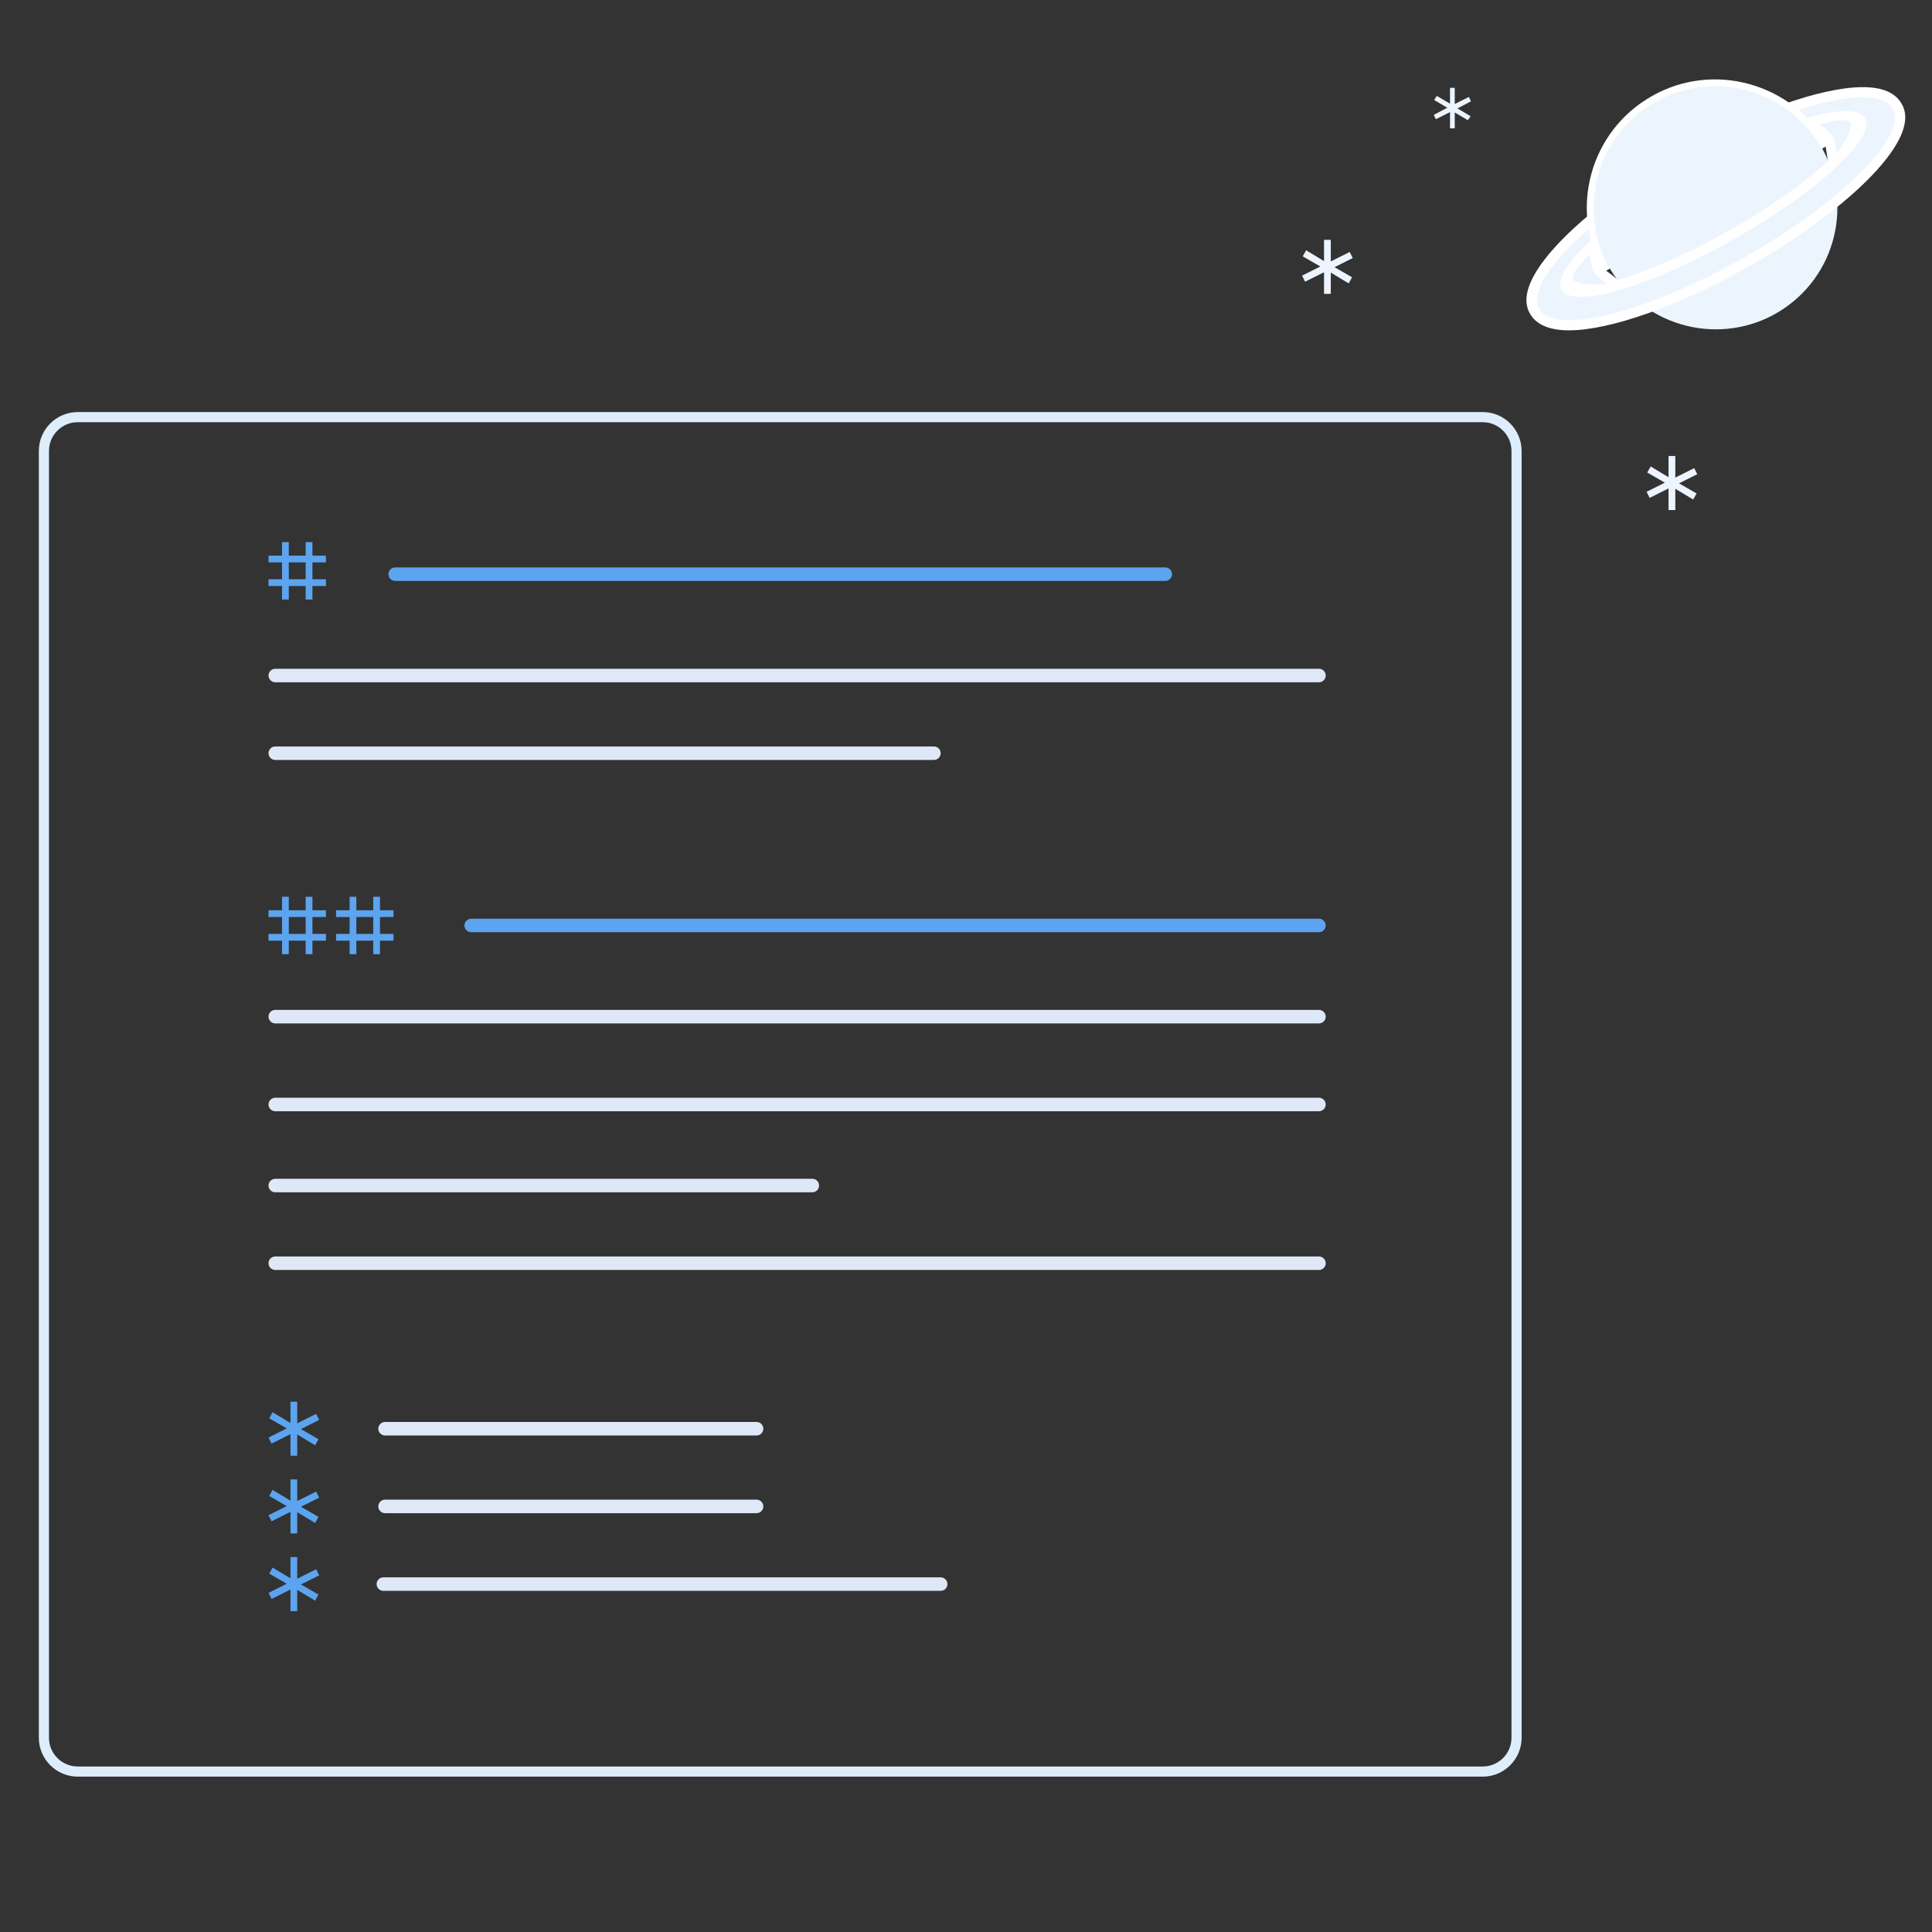 <svg xmlns="http://www.w3.org/2000/svg" viewBox="0 0 572 572"><rect x="0" y="0" width="572" height="572" fill="#333333" stroke="none"/><style>.st1{fill:#5ca4ef}.st2{fill:#dfe8f7}.st6{fill:#ecf5fe}</style><g id="Layer_2"><path d="M439 524.5H23c-5.5 0-10-4.5-10-10v-381c0-5.5 4.5-10 10-10h416c5.5 0 10 4.5 10 10v381c0 5.5-4.5 10-10 10z" fill="none" stroke="#deedfc" stroke-width="3" stroke-linecap="round" stroke-miterlimit="10"/><path class="st1" d="M345 172H117c-1.1 0-2-.9-2-2s.9-2 2-2h228c1.1 0 2 .9 2 2s-.9 2-2 2zM390.5 276h-251c-1.1 0-2-.9-2-2s.9-2 2-2h251c1.1 0 2 .9 2 2s-.9 2-2 2z"/><path class="st2" d="M390.5 202h-309c-1.1 0-2-.9-2-2s.9-2 2-2h309c1.1 0 2 .9 2 2s-.9 2-2 2zM390.5 303h-309c-1.1 0-2-.9-2-2s.9-2 2-2h309c1.1 0 2 .9 2 2s-.9 2-2 2zM390.5 329h-309c-1.1 0-2-.9-2-2s.9-2 2-2h309c1.1 0 2 .9 2 2s-.9 2-2 2zM390.5 376h-309c-1.1 0-2-.9-2-2s.9-2 2-2h309c1.1 0 2 .9 2 2s-.9 2-2 2zM240.5 353h-159c-1.1 0-2-.9-2-2s.9-2 2-2h159c1.1 0 2 .9 2 2s-.9 2-2 2zM224 425H114c-1.1 0-2-.9-2-2s.9-2 2-2h110c1.1 0 2 .9 2 2s-.9 2-2 2zM224 448H114c-1.1 0-2-.9-2-2s.9-2 2-2h110c1.1 0 2 .9 2 2s-.9 2-2 2zM278.5 471h-165c-1.1 0-2-.9-2-2s.9-2 2-2h165c1.1 0 2 .9 2 2s-.9 2-2 2zM276.5 225h-195c-1.1 0-2-.9-2-2s.9-2 2-2h195c1.1 0 2 .9 2 2s-.9 2-2 2z"/></g><g id="Layer_4"><path class="st1" d="M94.5 420.4l-.9-1.8-5.6 2.8V415h-2v6.3l-5.3-3.2-1 1.8 5.2 3-5.4 2.7.9 1.8 5.6-2.8v6.4h2v-6.3l5.3 3.2 1-1.8-5.2-3zM94.5 443.4l-.9-1.8-5.6 2.8V438h-2v6.3l-5.3-3.2-1 1.8 5.2 3-5.4 2.7.9 1.8 5.6-2.8v6.4h2v-6.3l5.3 3.2 1-1.8-5.2-3zM94.5 466.4l-.9-1.8-5.6 2.8V461h-2v6.3l-5.3-3.2-1 1.8 5.2 3-5.4 2.7.9 1.8 5.6-2.8v6.4h2v-6.3l5.3 3.2 1-1.8-5.2-3z"/><path class="st6" d="M502.5 140.4l-.9-1.8-5.6 2.8V135h-2v6.3l-5.3-3.2-1 1.8 5.2 3-5.4 2.7.9 1.8 5.6-2.8v6.4h2v-6.3l5.3 3.2 1-1.8-5.2-3zM400.5 76.4l-.9-1.8-5.6 2.8V71h-2v6.3l-5.3-3.2-1 1.8 5.2 3-5.4 2.7.9 1.8 5.6-2.8V87h2v-6.3l5.3 3.2 1-1.8-5.2-3zM435.5 30l-.6-1.3-4.2 2.1V26h-1.4v4.7l-3.9-2.3-.8 1.2 3.9 2.3-4 2.1.6 1.3 4.2-2.1V38h1.4v-4.7l3.9 2.3.8-1.2-3.9-2.3z"/><path class="st1" d="M96.5 166.5v-2h-4v-4h-2v4h-5v-4h-2v4h-4v2h4v5h-4v2h4v4h2v-4h5v4h2v-4h4v-2h-4v-5h4zm-6 5h-5v-5h5v5zM96.5 271.5v-2h-4v-4h-2v4h-5v-4h-2v4h-4v2h4v5h-4v2h4v4h2v-4h5v4h2v-4h4v-2h-4v-5h4zm-6 5h-5v-5h5v5zM116.5 271.5v-2h-4v-4h-2v4h-5v-4h-2v4h-4v2h4v5h-4v2h4v4h2v-4h5v4h2v-4h4v-2h-4v-5h4zm-6 5h-5v-5h5v5z"/></g><g id="Layer_3"><ellipse transform="rotate(-39.502 507.783 61.28)" class="st6" cx="507.8" cy="61.3" rx="36.1" ry="36.3"/><path class="st6" d="M464.5 96.2c-5.2 0-8.6-1.4-10.2-4.1-.9-1.7-1.1-3.7-.4-6.1 2.8-10.3 21-26.4 45.1-40 20.4-11.5 40.5-18.7 52.4-18.7 5.2 0 8.6 1.4 10.2 4.1.9 1.7 1.1 3.7.4 6.1-2.8 10.3-21 26.4-45.1 40-20.3 11.5-40.4 18.7-52.4 18.7zm-.2-14.8c-.3.6-.6 1.2-.7 1.7-.2.8-.2 1.5 0 1.9.5.9 2 1.3 4.4 1.3 1.8 0 3.9-.3 6.3-.8-.7 0-1.5.1-2.4.1-4.6 0-6.9-.7-7.6-2.4-.2-.5-.2-1.1 0-1.8zm8.3-3.7c.2 1.4.9 2.7 2 3.5l4.1 3.3c9.3-2.7 21.6-8 33.8-14.9 13.4-7.6 23.6-15.1 30.2-21.2l-.7-5.2c-.2-1.4-.9-2.7-2-3.5l-4.1-3.3c-9.3 2.7-21.6 8-33.8 14.9-13.4 7.6-23.6 15.1-30.2 21.2l.7 5.2zm74.9-43.3c.6.2 1.1.6 1.5 1 1.5 2-.6 6.2-3.1 9.7 2.8-3 4.5-5.6 5-7.5.2-.8.2-1.5 0-1.9-.4-.7-1.6-1.2-3.4-1.3z"/><path d="M551.5 28.8c4.5 0 7.6 1.1 8.9 3.4 4.5 8-15.2 27.7-44.1 44.1-20.7 11.7-40.4 18.5-51.7 18.5-4.5 0-7.6-1.1-8.9-3.4-4.5-8 15.2-27.7 44.1-44.1 20.7-11.7 40.4-18.5 51.7-18.5M468 87.9c8.9 0 26.5-6.4 45.2-17 24.8-14 42.3-30.1 39-35.9-.8-1.4-2.8-2.1-5.7-2.1-8.9 0-26.5 6.4-45.2 17-24.8 14-42.3 30.1-39 35.9.8 1.4 2.8 2.1 5.7 2.1m77.4-52.3c1.1 0 2 .2 2.4.7 1.4 1.9-4 9.2-4 9.2s-.3-2-.4-2.6c-.2-1.8-1.2-3.4-2.6-4.5-.5-.4-2.1-1.6-2.1-1.6s4-1.2 6.7-1.2m-74.7 39.7s.3 2 .4 2.6c.2 1.8 1.2 3.4 2.6 4.5.5.4 2.1 1.6 2.1 1.6s-1.7.2-3.8.2c-2.6 0-5.7-.3-6.2-1.5-.9-2.1 4.9-7.4 4.9-7.4m80.8-49.5c-12.2 0-32.6 7.2-53.2 18.9-24.5 13.8-42.9 30.3-45.9 41-.8 2.8-.6 5.2.6 7.2 1.8 3.2 5.7 4.9 11.5 4.9 12.2 0 32.6-7.2 53.2-18.9 24.5-13.8 42.9-30.3 45.9-41 .8-2.8.6-5.2-.6-7.2-1.9-3.3-5.7-4.9-11.5-4.9zM473.4 73c.1-.1.2-.2.4-.3 7.2-6.5 17.4-13.7 28.9-20.2 11.8-6.7 23.6-11.9 32.7-14.6l1.5 1.2 2.1 1.6c.8.6 1.3 1.6 1.5 2.6l.4 2.6.3 1.9c-.1.1-.2.2-.4.3-7.2 6.5-17.4 13.7-28.9 20.2-11.9 6.7-23.7 11.9-32.8 14.6l-1.5-1.2-2.1-1.6c-.8-.6-1.3-1.6-1.5-2.6l-.4-2.6-.2-1.9z" fill="#fff"/><path d="M475.7 80c-10.2-17.9-4-40.6 13.9-50.7 17.8-10.1 40.5-3.7 50.7 14.2" fill="#ecf5fe" stroke="#fff" stroke-width="2" stroke-miterlimit="10"/></g></svg>